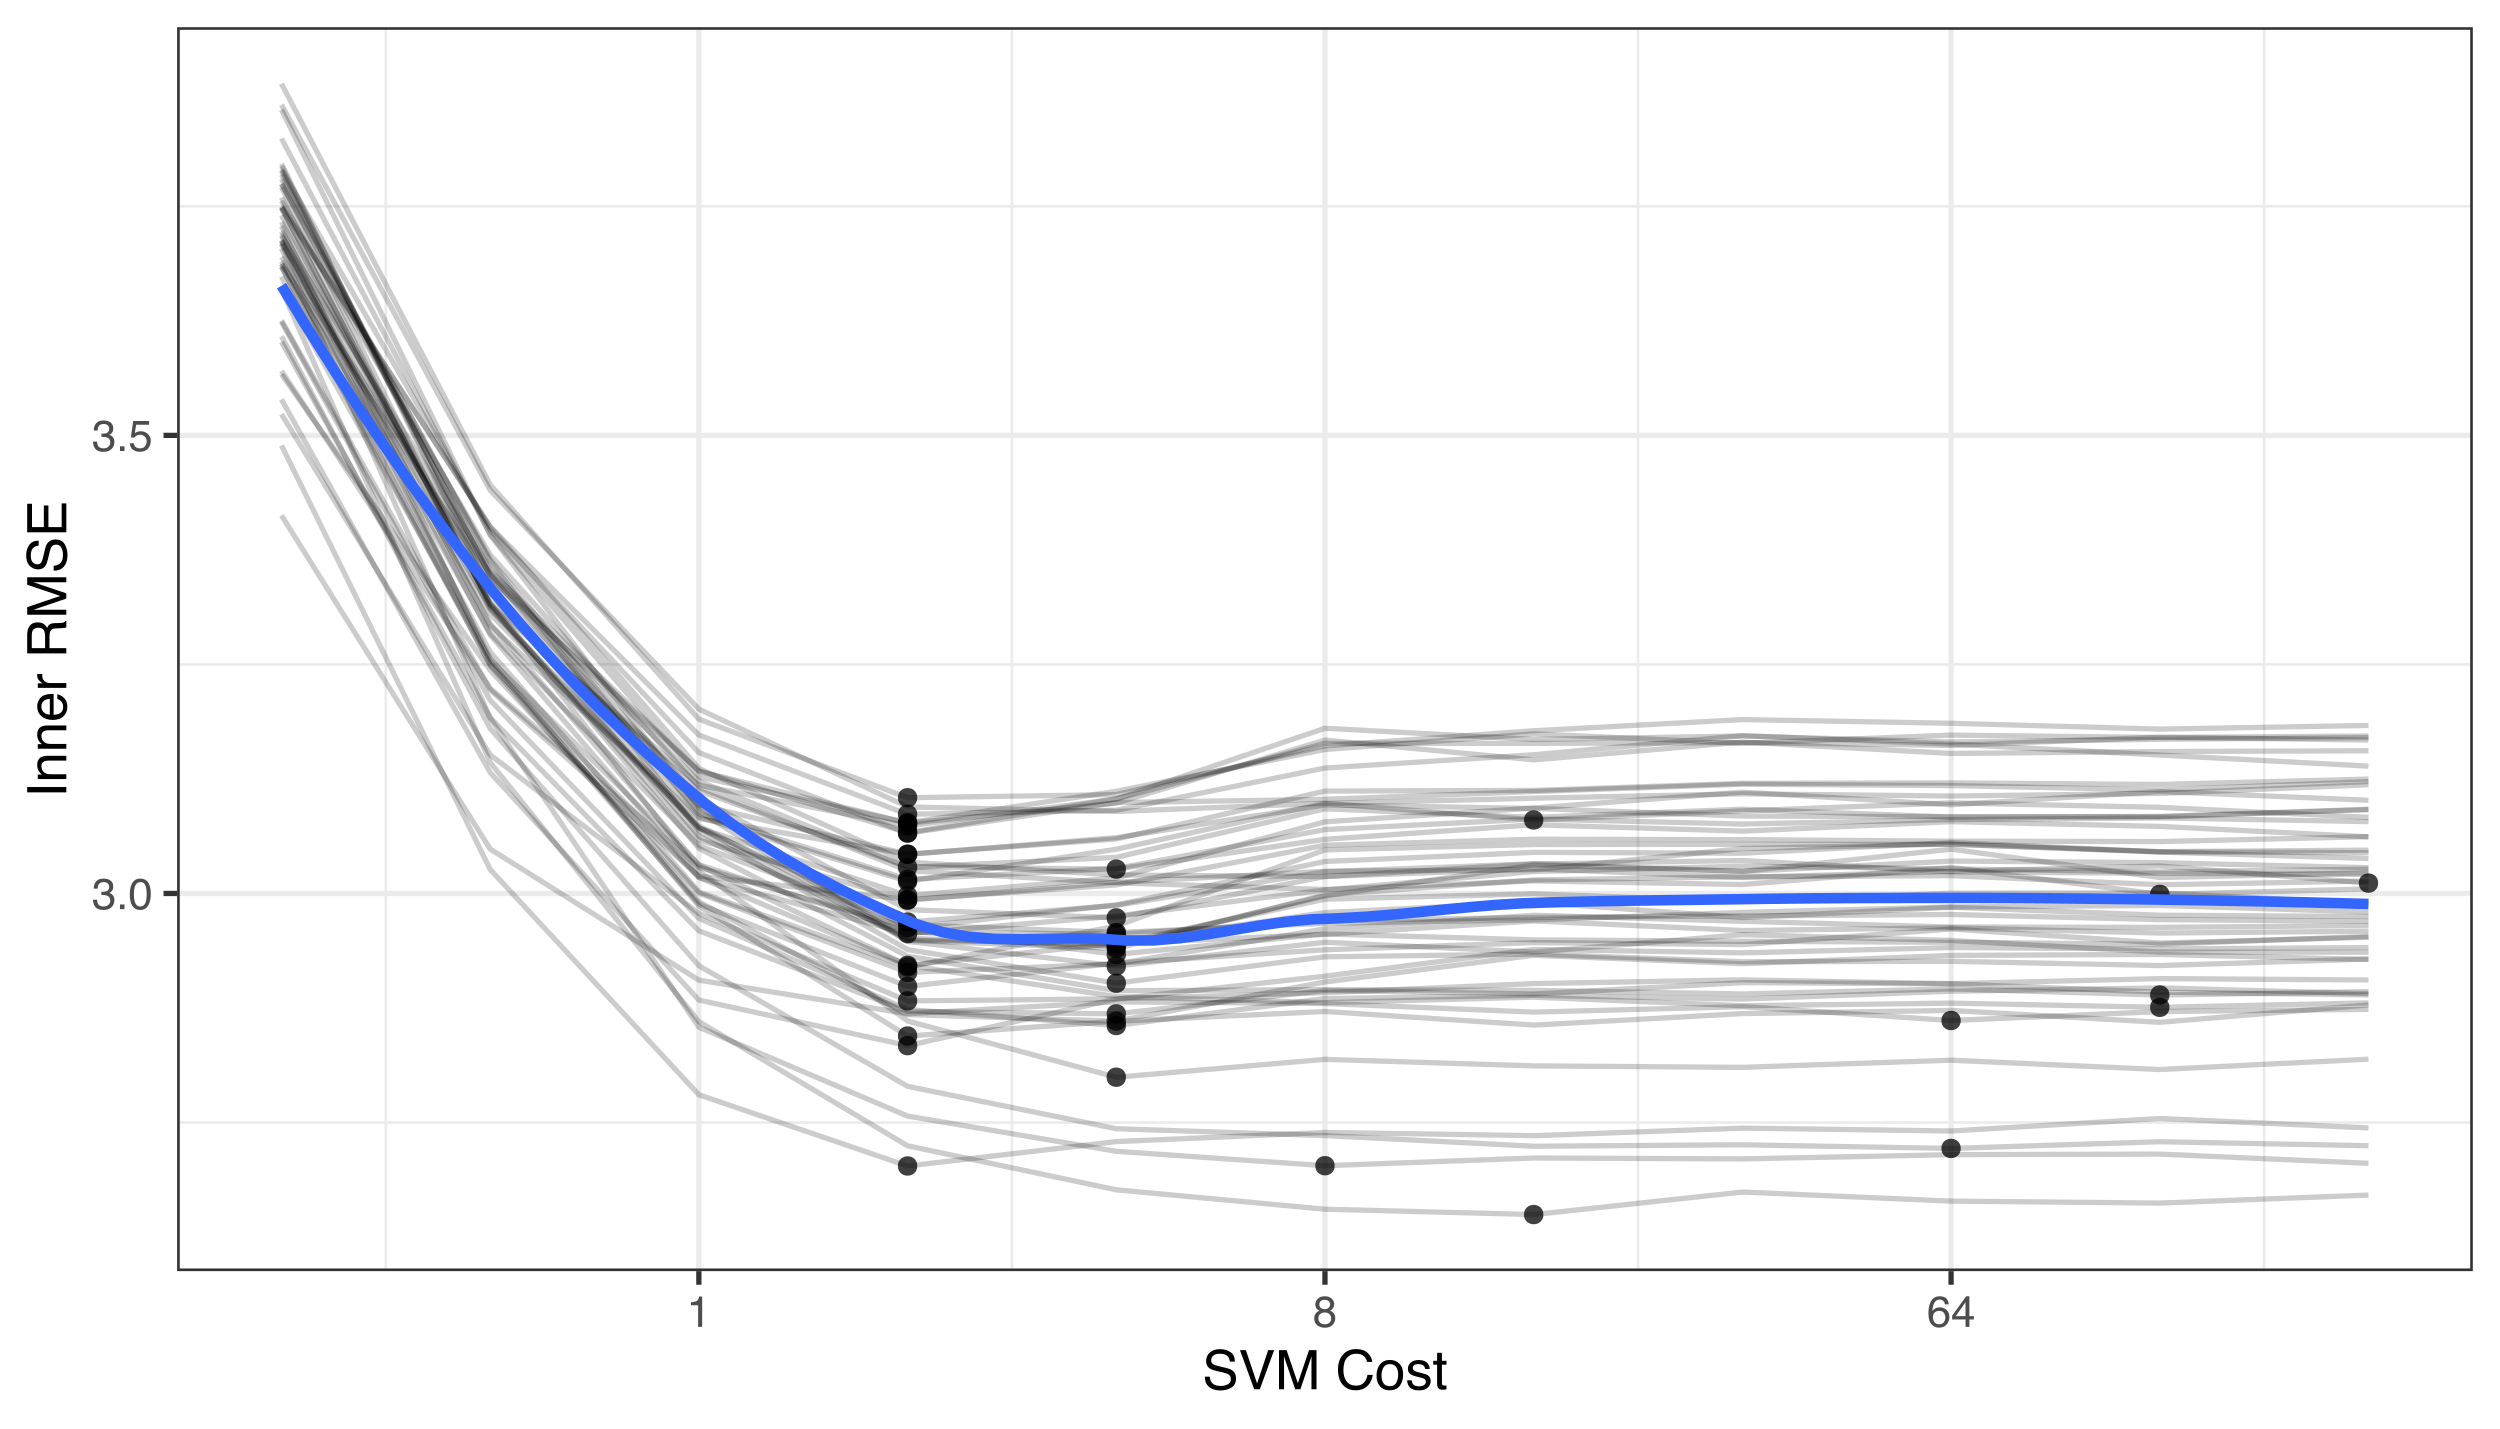 <?xml version="1.0" encoding="UTF-8"?>
<svg xmlns="http://www.w3.org/2000/svg" xmlns:xlink="http://www.w3.org/1999/xlink" width="504pt" height="288pt" viewBox="0 0 504 288" version="1.1">
<defs>
<g>
<symbol overflow="visible" id="glyph0-0">
<path style="stroke:none;" d="M 0.281 0 L 0.281 -6.312 L 5.297 -6.312 L 5.297 0 Z M 4.5 -0.797 L 4.5 -5.516 L 1.078 -5.516 L 1.078 -0.797 Z M 4.5 -0.797 "/>
</symbol>
<symbol overflow="visible" id="glyph0-1">
<path style="stroke:none;" d="M 2.281 0.172 C 1.551 0.172 1.02 -0.023 0.688 -0.422 C 0.363 -0.828 0.203 -1.316 0.203 -1.891 L 1.016 -1.891 C 1.047 -1.492 1.117 -1.203 1.234 -1.016 C 1.441 -0.691 1.805 -0.531 2.328 -0.531 C 2.734 -0.531 3.055 -0.641 3.297 -0.859 C 3.547 -1.078 3.672 -1.359 3.672 -1.703 C 3.672 -2.129 3.539 -2.426 3.281 -2.594 C 3.031 -2.758 2.672 -2.844 2.203 -2.844 C 2.148 -2.844 2.098 -2.844 2.047 -2.844 C 1.992 -2.844 1.941 -2.844 1.891 -2.844 L 1.891 -3.516 C 1.973 -3.516 2.039 -3.508 2.094 -3.5 C 2.145 -3.5 2.203 -3.5 2.266 -3.5 C 2.555 -3.5 2.797 -3.547 2.984 -3.641 C 3.305 -3.797 3.469 -4.082 3.469 -4.5 C 3.469 -4.801 3.359 -5.035 3.141 -5.203 C 2.922 -5.367 2.672 -5.453 2.391 -5.453 C 1.867 -5.453 1.508 -5.281 1.312 -4.938 C 1.207 -4.75 1.145 -4.477 1.125 -4.125 L 0.359 -4.125 C 0.359 -4.582 0.453 -4.973 0.641 -5.297 C 0.953 -5.867 1.504 -6.156 2.297 -6.156 C 2.93 -6.156 3.422 -6.016 3.766 -5.734 C 4.109 -5.461 4.281 -5.062 4.281 -4.531 C 4.281 -4.145 4.176 -3.836 3.969 -3.609 C 3.844 -3.461 3.68 -3.348 3.484 -3.266 C 3.805 -3.172 4.055 -3 4.234 -2.75 C 4.422 -2.5 4.516 -2.191 4.516 -1.828 C 4.516 -1.234 4.316 -0.75 3.922 -0.375 C 3.535 -0.008 2.988 0.172 2.281 0.172 Z M 2.281 0.172 "/>
</symbol>
<symbol overflow="visible" id="glyph0-2">
<path style="stroke:none;" d="M 0.75 -0.938 L 1.656 -0.938 L 1.656 0 L 0.75 0 Z M 0.75 -0.938 "/>
</symbol>
<symbol overflow="visible" id="glyph0-3">
<path style="stroke:none;" d="M 2.375 -6.156 C 3.176 -6.156 3.754 -5.828 4.109 -5.172 C 4.379 -4.66 4.516 -3.961 4.516 -3.078 C 4.516 -2.242 4.391 -1.555 4.141 -1.016 C 3.785 -0.223 3.195 0.172 2.375 0.172 C 1.633 0.172 1.082 -0.148 0.719 -0.797 C 0.426 -1.328 0.281 -2.047 0.281 -2.953 C 0.281 -3.648 0.367 -4.25 0.547 -4.75 C 0.879 -5.688 1.488 -6.156 2.375 -6.156 Z M 2.375 -0.531 C 2.77 -0.531 3.086 -0.707 3.328 -1.062 C 3.566 -1.426 3.688 -2.086 3.688 -3.047 C 3.688 -3.754 3.598 -4.332 3.422 -4.781 C 3.254 -5.227 2.922 -5.453 2.422 -5.453 C 1.973 -5.453 1.641 -5.238 1.422 -4.812 C 1.211 -4.383 1.109 -3.754 1.109 -2.922 C 1.109 -2.297 1.176 -1.789 1.312 -1.406 C 1.52 -0.82 1.875 -0.531 2.375 -0.531 Z M 2.375 -0.531 "/>
</symbol>
<symbol overflow="visible" id="glyph0-4">
<path style="stroke:none;" d="M 1.094 -1.562 C 1.133 -1.125 1.336 -0.82 1.703 -0.656 C 1.879 -0.57 2.094 -0.531 2.344 -0.531 C 2.801 -0.531 3.141 -0.676 3.359 -0.969 C 3.578 -1.258 3.688 -1.582 3.688 -1.938 C 3.688 -2.363 3.555 -2.691 3.297 -2.922 C 3.035 -3.16 2.719 -3.281 2.344 -3.281 C 2.082 -3.281 1.852 -3.227 1.656 -3.125 C 1.469 -3.02 1.305 -2.879 1.172 -2.703 L 0.5 -2.734 L 0.969 -6.047 L 4.172 -6.047 L 4.172 -5.297 L 1.562 -5.297 L 1.297 -3.594 C 1.43 -3.695 1.566 -3.773 1.703 -3.828 C 1.93 -3.93 2.195 -3.984 2.5 -3.984 C 3.062 -3.984 3.535 -3.801 3.922 -3.438 C 4.316 -3.07 4.516 -2.609 4.516 -2.047 C 4.516 -1.461 4.332 -0.945 3.969 -0.5 C 3.613 -0.062 3.047 0.156 2.266 0.156 C 1.754 0.156 1.305 0.016 0.922 -0.266 C 0.547 -0.547 0.332 -0.977 0.281 -1.562 Z M 1.094 -1.562 "/>
</symbol>
<symbol overflow="visible" id="glyph0-5">
<path style="stroke:none;" d="M 0.844 -4.359 L 0.844 -4.953 C 1.395 -5.004 1.781 -5.094 2 -5.219 C 2.227 -5.344 2.395 -5.645 2.5 -6.125 L 3.109 -6.125 L 3.109 0 L 2.297 0 L 2.297 -4.359 Z M 0.844 -4.359 "/>
</symbol>
<symbol overflow="visible" id="glyph0-6">
<path style="stroke:none;" d="M 2.391 -3.578 C 2.734 -3.578 3 -3.672 3.188 -3.859 C 3.383 -4.047 3.484 -4.273 3.484 -4.547 C 3.484 -4.773 3.391 -4.984 3.203 -5.172 C 3.016 -5.359 2.734 -5.453 2.359 -5.453 C 1.992 -5.453 1.727 -5.359 1.562 -5.172 C 1.395 -4.984 1.312 -4.758 1.312 -4.5 C 1.312 -4.207 1.414 -3.977 1.625 -3.812 C 1.844 -3.656 2.098 -3.578 2.391 -3.578 Z M 2.438 -0.531 C 2.801 -0.531 3.098 -0.625 3.328 -0.812 C 3.566 -1.008 3.688 -1.301 3.688 -1.688 C 3.688 -2.082 3.562 -2.383 3.312 -2.594 C 3.07 -2.801 2.766 -2.906 2.391 -2.906 C 2.016 -2.906 1.707 -2.797 1.469 -2.578 C 1.238 -2.367 1.125 -2.078 1.125 -1.703 C 1.125 -1.391 1.227 -1.113 1.438 -0.875 C 1.656 -0.645 1.988 -0.531 2.438 -0.531 Z M 1.344 -3.281 C 1.125 -3.375 0.957 -3.477 0.844 -3.594 C 0.613 -3.82 0.5 -4.125 0.5 -4.5 C 0.5 -4.957 0.664 -5.348 1 -5.672 C 1.332 -6.004 1.801 -6.172 2.406 -6.172 C 3 -6.172 3.461 -6.016 3.797 -5.703 C 4.129 -5.391 4.297 -5.023 4.297 -4.609 C 4.297 -4.223 4.195 -3.914 4 -3.688 C 3.895 -3.551 3.727 -3.414 3.5 -3.281 C 3.758 -3.164 3.961 -3.031 4.109 -2.875 C 4.379 -2.594 4.516 -2.223 4.516 -1.766 C 4.516 -1.223 4.332 -0.766 3.969 -0.391 C 3.602 -0.016 3.086 0.172 2.422 0.172 C 1.828 0.172 1.32 0.008 0.906 -0.312 C 0.488 -0.633 0.281 -1.109 0.281 -1.734 C 0.281 -2.086 0.367 -2.395 0.547 -2.656 C 0.723 -2.926 0.988 -3.133 1.344 -3.281 Z M 1.344 -3.281 "/>
</symbol>
<symbol overflow="visible" id="glyph0-7">
<path style="stroke:none;" d="M 2.578 -6.172 C 3.266 -6.172 3.742 -5.992 4.016 -5.641 C 4.285 -5.285 4.422 -4.922 4.422 -4.547 L 3.656 -4.547 C 3.602 -4.785 3.531 -4.973 3.438 -5.109 C 3.25 -5.367 2.961 -5.5 2.578 -5.5 C 2.148 -5.5 1.805 -5.297 1.547 -4.891 C 1.297 -4.492 1.156 -3.926 1.125 -3.188 C 1.301 -3.445 1.523 -3.641 1.797 -3.766 C 2.047 -3.879 2.32 -3.938 2.625 -3.938 C 3.133 -3.938 3.582 -3.77 3.969 -3.438 C 4.352 -3.113 4.547 -2.625 4.547 -1.969 C 4.547 -1.414 4.363 -0.922 4 -0.484 C 3.633 -0.055 3.117 0.156 2.453 0.156 C 1.867 0.156 1.367 -0.062 0.953 -0.5 C 0.535 -0.938 0.328 -1.672 0.328 -2.703 C 0.328 -3.461 0.422 -4.109 0.609 -4.641 C 0.961 -5.66 1.617 -6.172 2.578 -6.172 Z M 2.516 -0.531 C 2.922 -0.531 3.223 -0.664 3.422 -0.938 C 3.629 -1.207 3.734 -1.531 3.734 -1.906 C 3.734 -2.219 3.641 -2.516 3.453 -2.797 C 3.273 -3.086 2.953 -3.234 2.484 -3.234 C 2.148 -3.234 1.859 -3.125 1.609 -2.906 C 1.359 -2.688 1.234 -2.352 1.234 -1.906 C 1.234 -1.52 1.344 -1.191 1.562 -0.922 C 1.789 -0.66 2.109 -0.531 2.516 -0.531 Z M 2.516 -0.531 "/>
</symbol>
<symbol overflow="visible" id="glyph0-8">
<path style="stroke:none;" d="M 2.906 -2.172 L 2.906 -4.969 L 0.938 -2.172 Z M 2.922 0 L 2.922 -1.5 L 0.219 -1.5 L 0.219 -2.266 L 3.047 -6.172 L 3.688 -6.172 L 3.688 -2.172 L 4.594 -2.172 L 4.594 -1.5 L 3.688 -1.5 L 3.688 0 Z M 2.922 0 "/>
</symbol>
<symbol overflow="visible" id="glyph1-0">
<path style="stroke:none;" d="M 0.359 0 L 0.359 -7.891 L 6.625 -7.891 L 6.625 0 Z M 5.625 -0.984 L 5.625 -6.906 L 1.344 -6.906 L 1.344 -0.984 Z M 5.625 -0.984 "/>
</symbol>
<symbol overflow="visible" id="glyph1-1">
<path style="stroke:none;" d="M 1.531 -2.547 C 1.562 -2.098 1.672 -1.734 1.859 -1.453 C 2.211 -0.93 2.836 -0.672 3.734 -0.672 C 4.129 -0.672 4.492 -0.727 4.828 -0.844 C 5.461 -1.062 5.781 -1.457 5.781 -2.031 C 5.781 -2.469 5.645 -2.773 5.375 -2.953 C 5.102 -3.129 4.676 -3.285 4.094 -3.422 L 3.031 -3.656 C 2.332 -3.82 1.836 -4 1.547 -4.188 C 1.047 -4.508 0.797 -5 0.797 -5.656 C 0.797 -6.363 1.039 -6.945 1.531 -7.406 C 2.02 -7.863 2.711 -8.094 3.609 -8.094 C 4.441 -8.094 5.145 -7.891 5.719 -7.484 C 6.301 -7.086 6.594 -6.453 6.594 -5.578 L 5.594 -5.578 C 5.531 -5.992 5.414 -6.316 5.25 -6.547 C 4.914 -6.961 4.359 -7.172 3.578 -7.172 C 2.953 -7.172 2.5 -7.035 2.219 -6.766 C 1.945 -6.504 1.812 -6.195 1.812 -5.844 C 1.812 -5.457 1.973 -5.176 2.297 -5 C 2.504 -4.883 2.984 -4.738 3.734 -4.562 L 4.828 -4.312 C 5.367 -4.188 5.781 -4.02 6.062 -3.812 C 6.57 -3.445 6.828 -2.91 6.828 -2.203 C 6.828 -1.328 6.508 -0.703 5.875 -0.328 C 5.238 0.047 4.5 0.234 3.656 0.234 C 2.676 0.234 1.906 -0.016 1.344 -0.516 C 0.789 -1.016 0.52 -1.691 0.531 -2.547 Z M 3.703 -8.109 Z M 3.703 -8.109 "/>
</symbol>
<symbol overflow="visible" id="glyph1-2">
<path style="stroke:none;" d="M 1.469 -7.891 L 3.734 -1.172 L 5.969 -7.891 L 7.172 -7.891 L 4.281 0 L 3.156 0 L 0.281 -7.891 Z M 1.469 -7.891 "/>
</symbol>
<symbol overflow="visible" id="glyph1-3">
<path style="stroke:none;" d="M 0.812 -7.891 L 2.344 -7.891 L 4.609 -1.219 L 6.859 -7.891 L 8.375 -7.891 L 8.375 0 L 7.359 0 L 7.359 -4.656 C 7.359 -4.82 7.359 -5.086 7.359 -5.453 C 7.367 -5.828 7.375 -6.227 7.375 -6.656 L 5.125 0 L 4.078 0 L 1.812 -6.656 L 1.812 -6.406 C 1.812 -6.219 1.812 -5.926 1.812 -5.531 C 1.82 -5.133 1.828 -4.844 1.828 -4.656 L 1.828 0 L 0.812 0 Z M 0.812 -7.891 "/>
</symbol>
<symbol overflow="visible" id="glyph1-4">
<path style="stroke:none;" d=""/>
</symbol>
<symbol overflow="visible" id="glyph1-5">
<path style="stroke:none;" d="M 4.156 -8.109 C 5.156 -8.109 5.93 -7.844 6.484 -7.312 C 7.035 -6.789 7.344 -6.191 7.406 -5.516 L 6.359 -5.516 C 6.242 -6.023 6.008 -6.426 5.656 -6.719 C 5.301 -7.02 4.805 -7.172 4.172 -7.172 C 3.398 -7.172 2.773 -6.895 2.297 -6.344 C 1.816 -5.801 1.578 -4.969 1.578 -3.844 C 1.578 -2.914 1.789 -2.164 2.219 -1.594 C 2.656 -1.02 3.301 -0.734 4.156 -0.734 C 4.938 -0.734 5.535 -1.035 5.953 -1.641 C 6.172 -1.961 6.332 -2.383 6.438 -2.906 L 7.484 -2.906 C 7.391 -2.07 7.082 -1.375 6.562 -0.812 C 5.938 -0.133 5.086 0.203 4.016 0.203 C 3.098 0.203 2.332 -0.07 1.719 -0.625 C 0.895 -1.363 0.484 -2.5 0.484 -4.031 C 0.484 -5.195 0.789 -6.148 1.406 -6.891 C 2.07 -7.703 2.988 -8.109 4.156 -8.109 Z M 3.953 -8.109 Z M 3.953 -8.109 "/>
</symbol>
<symbol overflow="visible" id="glyph1-6">
<path style="stroke:none;" d="M 2.984 -0.625 C 3.629 -0.625 4.07 -0.863 4.312 -1.344 C 4.551 -1.832 4.672 -2.375 4.672 -2.969 C 4.672 -3.508 4.582 -3.945 4.406 -4.281 C 4.133 -4.812 3.664 -5.078 3 -5.078 C 2.406 -5.078 1.973 -4.848 1.703 -4.391 C 1.441 -3.941 1.312 -3.398 1.312 -2.766 C 1.312 -2.148 1.441 -1.641 1.703 -1.234 C 1.973 -0.828 2.398 -0.625 2.984 -0.625 Z M 3.031 -5.922 C 3.77 -5.922 4.395 -5.672 4.906 -5.172 C 5.414 -4.68 5.672 -3.957 5.672 -3 C 5.672 -2.07 5.445 -1.305 5 -0.703 C 4.551 -0.098 3.852 0.203 2.906 0.203 C 2.113 0.203 1.484 -0.062 1.016 -0.594 C 0.547 -1.125 0.312 -1.844 0.312 -2.75 C 0.312 -3.719 0.555 -4.488 1.047 -5.062 C 1.535 -5.633 2.195 -5.922 3.031 -5.922 Z M 3 -5.891 Z M 3 -5.891 "/>
</symbol>
<symbol overflow="visible" id="glyph1-7">
<path style="stroke:none;" d="M 1.281 -1.812 C 1.312 -1.488 1.395 -1.238 1.531 -1.062 C 1.77 -0.75 2.191 -0.594 2.797 -0.594 C 3.148 -0.594 3.461 -0.672 3.734 -0.828 C 4.004 -0.984 4.141 -1.223 4.141 -1.547 C 4.141 -1.797 4.031 -1.984 3.812 -2.109 C 3.676 -2.191 3.398 -2.285 2.984 -2.391 L 2.219 -2.578 C 1.727 -2.703 1.367 -2.836 1.141 -2.984 C 0.723 -3.254 0.516 -3.617 0.516 -4.078 C 0.516 -4.617 0.707 -5.055 1.094 -5.391 C 1.488 -5.734 2.02 -5.906 2.688 -5.906 C 3.551 -5.906 4.176 -5.648 4.562 -5.141 C 4.801 -4.816 4.914 -4.469 4.906 -4.094 L 4 -4.094 C 3.977 -4.312 3.898 -4.508 3.766 -4.688 C 3.547 -4.945 3.16 -5.078 2.609 -5.078 C 2.242 -5.078 1.969 -5.004 1.781 -4.859 C 1.594 -4.723 1.5 -4.539 1.5 -4.312 C 1.5 -4.062 1.625 -3.863 1.875 -3.719 C 2.008 -3.625 2.219 -3.539 2.5 -3.469 L 3.141 -3.312 C 3.836 -3.145 4.301 -2.984 4.531 -2.828 C 4.914 -2.578 5.109 -2.191 5.109 -1.672 C 5.109 -1.148 4.91 -0.703 4.516 -0.328 C 4.129 0.035 3.539 0.219 2.75 0.219 C 1.895 0.219 1.285 0.023 0.922 -0.359 C 0.566 -0.754 0.379 -1.238 0.359 -1.812 Z M 2.719 -5.891 Z M 2.719 -5.891 "/>
</symbol>
<symbol overflow="visible" id="glyph1-8">
<path style="stroke:none;" d="M 0.906 -7.359 L 1.875 -7.359 L 1.875 -5.75 L 2.797 -5.75 L 2.797 -4.969 L 1.875 -4.969 L 1.875 -1.203 C 1.875 -1.004 1.941 -0.875 2.078 -0.812 C 2.16 -0.77 2.285 -0.75 2.453 -0.75 C 2.504 -0.75 2.555 -0.75 2.609 -0.75 C 2.66 -0.75 2.723 -0.754 2.797 -0.766 L 2.797 0 C 2.68 0.031 2.562 0.051 2.438 0.062 C 2.32 0.082 2.195 0.094 2.062 0.094 C 1.613 0.094 1.305 -0.02 1.141 -0.25 C 0.984 -0.488 0.906 -0.789 0.906 -1.156 L 0.906 -4.969 L 0.125 -4.969 L 0.125 -5.75 L 0.906 -5.75 Z M 0.906 -7.359 "/>
</symbol>
<symbol overflow="visible" id="glyph2-0">
<path style="stroke:none;" d="M 0 -0.359 L -7.891 -0.359 L -7.891 -6.625 L 0 -6.625 Z M -0.984 -5.625 L -6.906 -5.625 L -6.906 -1.344 L -0.984 -1.344 Z M -0.984 -5.625 "/>
</symbol>
<symbol overflow="visible" id="glyph2-1">
<path style="stroke:none;" d="M -7.891 -1.078 L -7.891 -2.156 L 0 -2.156 L 0 -1.078 Z M -7.891 -1.078 "/>
</symbol>
<symbol overflow="visible" id="glyph2-2">
<path style="stroke:none;" d="M -5.75 -0.703 L -5.75 -1.625 L -4.938 -1.625 C -5.27 -1.895 -5.508 -2.18 -5.656 -2.484 C -5.801 -2.797 -5.875 -3.133 -5.875 -3.5 C -5.875 -4.32 -5.594 -4.875 -5.031 -5.156 C -4.719 -5.312 -4.27 -5.391 -3.688 -5.391 L 0 -5.391 L 0 -4.422 L -3.625 -4.422 C -3.977 -4.422 -4.258 -4.367 -4.469 -4.266 C -4.832 -4.086 -5.016 -3.773 -5.016 -3.328 C -5.016 -3.098 -4.988 -2.91 -4.938 -2.766 C -4.863 -2.492 -4.707 -2.258 -4.469 -2.062 C -4.281 -1.906 -4.082 -1.801 -3.875 -1.75 C -3.676 -1.695 -3.391 -1.672 -3.016 -1.672 L 0 -1.672 L 0 -0.703 Z M -5.891 -2.984 Z M -5.891 -2.984 "/>
</symbol>
<symbol overflow="visible" id="glyph2-3">
<path style="stroke:none;" d="M -5.875 -3.109 C -5.875 -3.516 -5.781 -3.906 -5.594 -4.281 C -5.406 -4.664 -5.156 -4.961 -4.844 -5.172 C -4.562 -5.359 -4.223 -5.484 -3.828 -5.547 C -3.566 -5.609 -3.145 -5.641 -2.562 -5.641 L -2.562 -1.422 C -1.977 -1.441 -1.508 -1.578 -1.156 -1.828 C -0.812 -2.086 -0.641 -2.488 -0.641 -3.031 C -0.641 -3.539 -0.805 -3.945 -1.141 -4.25 C -1.328 -4.414 -1.551 -4.535 -1.812 -4.609 L -1.812 -5.562 C -1.594 -5.531 -1.352 -5.441 -1.094 -5.297 C -0.832 -5.16 -0.625 -5.004 -0.469 -4.828 C -0.176 -4.535 0.02 -4.176 0.125 -3.75 C 0.176 -3.508 0.203 -3.242 0.203 -2.953 C 0.203 -2.234 -0.055 -1.625 -0.578 -1.125 C -1.098 -0.633 -1.828 -0.391 -2.766 -0.391 C -3.691 -0.391 -4.441 -0.641 -5.016 -1.141 C -5.586 -1.641 -5.875 -2.297 -5.875 -3.109 Z M -3.328 -4.641 C -3.754 -4.609 -4.094 -4.52 -4.344 -4.375 C -4.801 -4.102 -5.031 -3.66 -5.031 -3.047 C -5.031 -2.598 -4.867 -2.223 -4.547 -1.922 C -4.234 -1.629 -3.828 -1.473 -3.328 -1.453 Z M -5.891 -3.016 Z M -5.891 -3.016 "/>
</symbol>
<symbol overflow="visible" id="glyph2-4">
<path style="stroke:none;" d="M -5.75 -0.734 L -5.75 -1.656 L -4.766 -1.656 C -4.953 -1.727 -5.18 -1.91 -5.453 -2.203 C -5.734 -2.492 -5.875 -2.832 -5.875 -3.219 C -5.875 -3.238 -5.875 -3.27 -5.875 -3.312 C -5.875 -3.352 -5.867 -3.426 -5.859 -3.531 L -4.828 -3.531 C -4.836 -3.477 -4.844 -3.426 -4.844 -3.375 C -4.852 -3.32 -4.859 -3.27 -4.859 -3.219 C -4.859 -2.727 -4.703 -2.352 -4.391 -2.094 C -4.078 -1.832 -3.719 -1.703 -3.312 -1.703 L 0 -1.703 L 0 -0.734 Z M -5.75 -0.734 "/>
</symbol>
<symbol overflow="visible" id="glyph2-5">
<path style="stroke:none;" d=""/>
</symbol>
<symbol overflow="visible" id="glyph2-6">
<path style="stroke:none;" d="M -4.281 -4.5 C -4.281 -5.008 -4.379 -5.41 -4.578 -5.703 C -4.773 -5.992 -5.133 -6.141 -5.656 -6.141 C -6.219 -6.141 -6.602 -5.93 -6.812 -5.516 C -6.914 -5.297 -6.969 -5.004 -6.969 -4.641 L -6.969 -2.031 L -4.281 -2.031 Z M -7.891 -0.969 L -7.891 -4.625 C -7.891 -5.219 -7.801 -5.711 -7.625 -6.109 C -7.289 -6.848 -6.672 -7.219 -5.766 -7.219 C -5.285 -7.219 -4.895 -7.117 -4.594 -6.922 C -4.301 -6.734 -4.062 -6.461 -3.875 -6.109 C -3.75 -6.41 -3.582 -6.641 -3.375 -6.797 C -3.176 -6.953 -2.848 -7.039 -2.391 -7.062 L -1.328 -7.094 C -1.023 -7.102 -0.801 -7.129 -0.656 -7.172 C -0.406 -7.234 -0.242 -7.348 -0.172 -7.516 L 0 -7.516 L 0 -6.203 C -0.07 -6.172 -0.16 -6.145 -0.266 -6.125 C -0.367 -6.102 -0.578 -6.082 -0.891 -6.062 L -2.203 -6 C -2.711 -5.977 -3.055 -5.789 -3.234 -5.438 C -3.336 -5.227 -3.391 -4.906 -3.391 -4.469 L -3.391 -2.031 L 0 -2.031 L 0 -0.969 Z M -7.891 -0.969 "/>
</symbol>
<symbol overflow="visible" id="glyph2-7">
<path style="stroke:none;" d="M -7.891 -0.812 L -7.891 -2.344 L -1.219 -4.609 L -7.891 -6.859 L -7.891 -8.375 L 0 -8.375 L 0 -7.359 L -4.656 -7.359 C -4.82 -7.359 -5.086 -7.359 -5.453 -7.359 C -5.828 -7.367 -6.227 -7.375 -6.656 -7.375 L 0 -5.125 L 0 -4.078 L -6.656 -1.812 L -6.406 -1.812 C -6.219 -1.812 -5.926 -1.812 -5.531 -1.812 C -5.133 -1.82 -4.844 -1.828 -4.656 -1.828 L 0 -1.828 L 0 -0.812 Z M -7.891 -0.812 "/>
</symbol>
<symbol overflow="visible" id="glyph2-8">
<path style="stroke:none;" d="M -2.547 -1.531 C -2.098 -1.562 -1.734 -1.672 -1.453 -1.859 C -0.93 -2.211 -0.672 -2.836 -0.672 -3.734 C -0.672 -4.129 -0.727 -4.492 -0.844 -4.828 C -1.062 -5.461 -1.457 -5.781 -2.031 -5.781 C -2.469 -5.781 -2.773 -5.645 -2.953 -5.375 C -3.129 -5.102 -3.285 -4.676 -3.422 -4.094 L -3.656 -3.031 C -3.82 -2.332 -4 -1.836 -4.188 -1.547 C -4.508 -1.047 -5 -0.797 -5.656 -0.797 C -6.363 -0.797 -6.945 -1.039 -7.406 -1.531 C -7.863 -2.02 -8.094 -2.711 -8.094 -3.609 C -8.094 -4.441 -7.891 -5.145 -7.484 -5.719 C -7.086 -6.301 -6.453 -6.594 -5.578 -6.594 L -5.578 -5.594 C -5.992 -5.531 -6.316 -5.414 -6.547 -5.25 C -6.961 -4.914 -7.172 -4.359 -7.172 -3.578 C -7.172 -2.953 -7.035 -2.5 -6.766 -2.219 C -6.504 -1.945 -6.195 -1.812 -5.844 -1.812 C -5.457 -1.812 -5.176 -1.973 -5 -2.297 C -4.883 -2.504 -4.738 -2.984 -4.562 -3.734 L -4.312 -4.828 C -4.188 -5.367 -4.02 -5.781 -3.812 -6.062 C -3.445 -6.57 -2.91 -6.828 -2.203 -6.828 C -1.328 -6.828 -0.703 -6.508 -0.328 -5.875 C 0.047 -5.238 0.234 -4.5 0.234 -3.656 C 0.234 -2.676 -0.016 -1.906 -0.516 -1.344 C -1.016 -0.789 -1.691 -0.52 -2.547 -0.531 Z M -8.109 -3.703 Z M -8.109 -3.703 "/>
</symbol>
<symbol overflow="visible" id="glyph2-9">
<path style="stroke:none;" d="M -7.891 -0.938 L -7.891 -6.688 L -6.922 -6.688 L -6.922 -1.984 L -4.531 -1.984 L -4.531 -6.344 L -3.609 -6.344 L -3.609 -1.984 L -0.938 -1.984 L -0.938 -6.766 L 0 -6.766 L 0 -0.938 Z M -7.891 -3.859 Z M -7.891 -3.859 "/>
</symbol>
</g>
<clipPath id="clip1">
  <path d="M 35.707 5.48 L 498.52 5.48 L 498.52 256.258 L 35.707 256.258 Z M 35.707 5.48 "/>
</clipPath>
<clipPath id="clip2">
  <path d="M 35.707 226 L 498.52 226 L 498.52 227 L 35.707 227 Z M 35.707 226 "/>
</clipPath>
<clipPath id="clip3">
  <path d="M 35.707 133 L 498.52 133 L 498.52 135 L 35.707 135 Z M 35.707 133 "/>
</clipPath>
<clipPath id="clip4">
  <path d="M 35.707 41 L 498.52 41 L 498.52 42 L 35.707 42 Z M 35.707 41 "/>
</clipPath>
<clipPath id="clip5">
  <path d="M 77 5.48 L 79 5.48 L 79 256.258 L 77 256.258 Z M 77 5.48 "/>
</clipPath>
<clipPath id="clip6">
  <path d="M 203 5.48 L 205 5.48 L 205 256.258 L 203 256.258 Z M 203 5.48 "/>
</clipPath>
<clipPath id="clip7">
  <path d="M 329 5.48 L 331 5.48 L 331 256.258 L 329 256.258 Z M 329 5.48 "/>
</clipPath>
<clipPath id="clip8">
  <path d="M 456 5.48 L 457 5.48 L 457 256.258 L 456 256.258 Z M 456 5.48 "/>
</clipPath>
<clipPath id="clip9">
  <path d="M 35.707 179 L 498.52 179 L 498.52 181 L 35.707 181 Z M 35.707 179 "/>
</clipPath>
<clipPath id="clip10">
  <path d="M 35.707 87 L 498.52 87 L 498.52 89 L 35.707 89 Z M 35.707 87 "/>
</clipPath>
<clipPath id="clip11">
  <path d="M 140 5.48 L 142 5.48 L 142 256.258 L 140 256.258 Z M 140 5.48 "/>
</clipPath>
<clipPath id="clip12">
  <path d="M 266 5.48 L 268 5.48 L 268 256.258 L 266 256.258 Z M 266 5.48 "/>
</clipPath>
<clipPath id="clip13">
  <path d="M 392 5.48 L 394 5.48 L 394 256.258 L 392 256.258 Z M 392 5.48 "/>
</clipPath>
<clipPath id="clip14">
  <path d="M 35.707 5.48 L 498.52 5.48 L 498.52 256.258 L 35.707 256.258 Z M 35.707 5.48 "/>
</clipPath>
</defs>
<g id="surface64">
<rect x="0" y="0" width="504" height="288" style="fill:rgb(100%,100%,100%);fill-opacity:1;stroke:none;"/>
<path style="fill:none;stroke-width:1.067;stroke-linecap:round;stroke-linejoin:round;stroke:rgb(100%,100%,100%);stroke-opacity:1;stroke-miterlimit:10;" d="M 0 288 L 504 288 L 504 0 L 0 0 Z M 0 288 "/>
<g clip-path="url(#clip1)" clip-rule="nonzero">
<path style=" stroke:none;fill-rule:nonzero;fill:rgb(100%,100%,100%);fill-opacity:1;" d="M 35.707 256.254 L 498.52 256.254 L 498.52 5.477 L 35.707 5.477 Z M 35.707 256.254 "/>
</g>
<g clip-path="url(#clip2)" clip-rule="nonzero">
<path style="fill:none;stroke-width:0.533;stroke-linecap:butt;stroke-linejoin:round;stroke:rgb(92.157%,92.157%,92.157%);stroke-opacity:1;stroke-miterlimit:10;" d="M 35.707 226.305 L 498.52 226.305 "/>
</g>
<g clip-path="url(#clip3)" clip-rule="nonzero">
<path style="fill:none;stroke-width:0.533;stroke-linecap:butt;stroke-linejoin:round;stroke:rgb(92.157%,92.157%,92.157%);stroke-opacity:1;stroke-miterlimit:10;" d="M 35.707 133.945 L 498.52 133.945 "/>
</g>
<g clip-path="url(#clip4)" clip-rule="nonzero">
<path style="fill:none;stroke-width:0.533;stroke-linecap:butt;stroke-linejoin:round;stroke:rgb(92.157%,92.157%,92.157%);stroke-opacity:1;stroke-miterlimit:10;" d="M 35.707 41.586 L 498.52 41.586 "/>
</g>
<g clip-path="url(#clip5)" clip-rule="nonzero">
<path style="fill:none;stroke-width:0.533;stroke-linecap:butt;stroke-linejoin:round;stroke:rgb(92.157%,92.157%,92.157%);stroke-opacity:1;stroke-miterlimit:10;" d="M 77.781 256.254 L 77.781 5.48 "/>
</g>
<g clip-path="url(#clip6)" clip-rule="nonzero">
<path style="fill:none;stroke-width:0.533;stroke-linecap:butt;stroke-linejoin:round;stroke:rgb(92.157%,92.157%,92.157%);stroke-opacity:1;stroke-miterlimit:10;" d="M 204.004 256.254 L 204.004 5.48 "/>
</g>
<g clip-path="url(#clip7)" clip-rule="nonzero">
<path style="fill:none;stroke-width:0.533;stroke-linecap:butt;stroke-linejoin:round;stroke:rgb(92.157%,92.157%,92.157%);stroke-opacity:1;stroke-miterlimit:10;" d="M 330.227 256.254 L 330.227 5.48 "/>
</g>
<g clip-path="url(#clip8)" clip-rule="nonzero">
<path style="fill:none;stroke-width:0.533;stroke-linecap:butt;stroke-linejoin:round;stroke:rgb(92.157%,92.157%,92.157%);stroke-opacity:1;stroke-miterlimit:10;" d="M 456.445 256.254 L 456.445 5.48 "/>
</g>
<g clip-path="url(#clip9)" clip-rule="nonzero">
<path style="fill:none;stroke-width:1.067;stroke-linecap:butt;stroke-linejoin:round;stroke:rgb(92.157%,92.157%,92.157%);stroke-opacity:1;stroke-miterlimit:10;" d="M 35.707 180.125 L 498.52 180.125 "/>
</g>
<g clip-path="url(#clip10)" clip-rule="nonzero">
<path style="fill:none;stroke-width:1.067;stroke-linecap:butt;stroke-linejoin:round;stroke:rgb(92.157%,92.157%,92.157%);stroke-opacity:1;stroke-miterlimit:10;" d="M 35.707 87.766 L 498.52 87.766 "/>
</g>
<g clip-path="url(#clip11)" clip-rule="nonzero">
<path style="fill:none;stroke-width:1.067;stroke-linecap:butt;stroke-linejoin:round;stroke:rgb(92.157%,92.157%,92.157%);stroke-opacity:1;stroke-miterlimit:10;" d="M 140.891 256.254 L 140.891 5.48 "/>
</g>
<g clip-path="url(#clip12)" clip-rule="nonzero">
<path style="fill:none;stroke-width:1.067;stroke-linecap:butt;stroke-linejoin:round;stroke:rgb(92.157%,92.157%,92.157%);stroke-opacity:1;stroke-miterlimit:10;" d="M 267.113 256.254 L 267.113 5.48 "/>
</g>
<g clip-path="url(#clip13)" clip-rule="nonzero">
<path style="fill:none;stroke-width:1.067;stroke-linecap:butt;stroke-linejoin:round;stroke:rgb(92.157%,92.157%,92.157%);stroke-opacity:1;stroke-miterlimit:10;" d="M 393.336 256.254 L 393.336 5.48 "/>
</g>
<path style="fill:none;stroke-width:1.067;stroke-linecap:butt;stroke-linejoin:round;stroke:rgb(0%,0%,0%);stroke-opacity:0.2;stroke-miterlimit:10;" d="M 56.746 51.766 L 98.82 115.699 L 140.891 157.457 L 182.965 174.855 L 225.039 172.84 L 267.113 163.055 L 309.188 164.777 L 351.262 163.137 L 393.336 164.715 L 435.41 164.598 L 477.484 163.141 "/>
<path style=" stroke:none;fill-rule:nonzero;fill:rgb(0%,0%,0%);fill-opacity:0.749;" d="M 184.922 174.855 C 184.922 177.465 181.012 177.465 181.012 174.855 C 181.012 172.25 184.922 172.25 184.922 174.855 "/>
<path style="fill:none;stroke-width:1.067;stroke-linecap:butt;stroke-linejoin:round;stroke:rgb(0%,0%,0%);stroke-opacity:0.2;stroke-miterlimit:10;" d="M 56.746 46.59 L 98.82 119.57 L 140.891 166.934 L 182.965 185.879 L 225.039 182.52 L 267.113 175.73 L 309.188 174.133 L 351.262 175.691 L 393.336 173.594 L 435.41 173.918 L 477.484 174.93 "/>
<path style=" stroke:none;fill-rule:nonzero;fill:rgb(0%,0%,0%);fill-opacity:0.749;" d="M 184.922 185.879 C 184.922 188.484 181.012 188.484 181.012 185.879 C 181.012 183.273 184.922 183.273 184.922 185.879 "/>
<path style="fill:none;stroke-width:1.067;stroke-linecap:butt;stroke-linejoin:round;stroke:rgb(0%,0%,0%);stroke-opacity:0.2;stroke-miterlimit:10;" d="M 56.746 39.82 L 98.82 122.848 L 140.891 166.914 L 182.965 180.555 L 225.039 176.984 L 267.113 165.672 L 309.188 162.898 L 351.262 159.703 L 393.336 162.246 L 435.41 159.57 L 477.484 161.336 "/>
<path style=" stroke:none;fill-rule:nonzero;fill:rgb(0%,0%,0%);fill-opacity:0.749;" d="M 184.922 180.555 C 184.922 183.16 181.012 183.16 181.012 180.555 C 181.012 177.945 184.922 177.945 184.922 180.555 "/>
<path style="fill:none;stroke-width:1.067;stroke-linecap:butt;stroke-linejoin:round;stroke:rgb(0%,0%,0%);stroke-opacity:0.2;stroke-miterlimit:10;" d="M 56.746 64.598 L 98.82 139.082 L 140.891 176.629 L 182.965 181.359 L 225.039 178.395 L 267.113 170.395 L 309.188 169.188 L 351.262 169.273 L 393.336 169.582 L 435.41 169.664 L 477.484 168.664 "/>
<path style=" stroke:none;fill-rule:nonzero;fill:rgb(0%,0%,0%);fill-opacity:0.749;" d="M 184.922 181.359 C 184.922 183.969 181.012 183.969 181.012 181.359 C 181.012 178.754 184.922 178.754 184.922 181.359 "/>
<path style="fill:none;stroke-width:1.067;stroke-linecap:butt;stroke-linejoin:round;stroke:rgb(0%,0%,0%);stroke-opacity:0.2;stroke-miterlimit:10;" d="M 56.746 67.789 L 98.82 146.879 L 140.891 194.684 L 182.965 219.008 L 225.039 227.551 L 267.113 228.934 L 309.188 231.078 L 351.262 230.789 L 393.336 231.523 L 435.41 230.172 L 477.484 230.977 "/>
<path style=" stroke:none;fill-rule:nonzero;fill:rgb(0%,0%,0%);fill-opacity:0.749;" d="M 395.289 231.523 C 395.289 234.133 391.383 234.133 391.383 231.523 C 391.383 228.918 395.289 228.918 395.289 231.523 "/>
<path style="fill:none;stroke-width:1.067;stroke-linecap:butt;stroke-linejoin:round;stroke:rgb(0%,0%,0%);stroke-opacity:0.2;stroke-miterlimit:10;" d="M 56.746 35.199 L 98.82 115.98 L 140.891 162.352 L 182.965 189.516 L 225.039 190.258 L 267.113 181.277 L 309.188 180.191 L 351.262 181.719 L 393.336 180.062 L 435.41 180.047 L 477.484 182.109 "/>
<path style=" stroke:none;fill-rule:nonzero;fill:rgb(0%,0%,0%);fill-opacity:0.749;" d="M 226.996 190.258 C 226.996 192.863 223.086 192.863 223.086 190.258 C 223.086 187.652 226.996 187.652 226.996 190.258 "/>
<path style="fill:none;stroke-width:1.067;stroke-linecap:butt;stroke-linejoin:round;stroke:rgb(0%,0%,0%);stroke-opacity:0.2;stroke-miterlimit:10;" d="M 56.746 37.727 L 98.82 122.188 L 140.891 169.352 L 182.965 181.5 L 225.039 177.871 L 267.113 175.652 L 309.188 175.355 L 351.262 171.066 L 393.336 170.164 L 435.41 171.773 L 477.484 173.078 "/>
<path style=" stroke:none;fill-rule:nonzero;fill:rgb(0%,0%,0%);fill-opacity:0.749;" d="M 184.922 181.5 C 184.922 184.105 181.012 184.105 181.012 181.5 C 181.012 178.891 184.922 178.891 184.922 181.5 "/>
<path style="fill:none;stroke-width:1.067;stroke-linecap:butt;stroke-linejoin:round;stroke:rgb(0%,0%,0%);stroke-opacity:0.2;stroke-miterlimit:10;" d="M 56.746 103.906 L 98.82 171.164 L 140.891 197.609 L 182.965 204.367 L 225.039 201.977 L 267.113 202.312 L 309.188 204.039 L 351.262 202.941 L 393.336 205.734 L 435.41 203.926 L 477.484 203.488 "/>
<path style=" stroke:none;fill-rule:nonzero;fill:rgb(0%,0%,0%);fill-opacity:0.749;" d="M 395.289 205.734 C 395.289 208.344 391.383 208.344 391.383 205.734 C 391.383 203.129 395.289 203.129 395.289 205.734 "/>
<path style="fill:none;stroke-width:1.067;stroke-linecap:butt;stroke-linejoin:round;stroke:rgb(0%,0%,0%);stroke-opacity:0.2;stroke-miterlimit:10;" d="M 56.746 41.926 L 98.82 121.777 L 140.891 175.609 L 182.965 205.828 L 225.039 217.168 L 267.113 213.566 L 309.188 214.879 L 351.262 215.18 L 393.336 213.738 L 435.41 215.617 L 477.484 213.531 "/>
<path style=" stroke:none;fill-rule:nonzero;fill:rgb(0%,0%,0%);fill-opacity:0.749;" d="M 226.996 217.168 C 226.996 219.773 223.086 219.773 223.086 217.168 C 223.086 214.562 226.996 214.562 226.996 217.168 "/>
<path style="fill:none;stroke-width:1.067;stroke-linecap:butt;stroke-linejoin:round;stroke:rgb(0%,0%,0%);stroke-opacity:0.2;stroke-miterlimit:10;" d="M 56.746 58.094 L 98.82 133.043 L 140.891 174.32 L 182.965 187.812 L 225.039 190.223 L 267.113 188.34 L 309.188 185.652 L 351.262 187.59 L 393.336 187.051 L 435.41 188.102 L 477.484 187.738 "/>
<path style=" stroke:none;fill-rule:nonzero;fill:rgb(0%,0%,0%);fill-opacity:0.749;" d="M 226.996 190.223 C 226.996 192.832 223.086 192.832 223.086 190.223 C 223.086 187.617 226.996 187.617 226.996 190.223 "/>
<path style="fill:none;stroke-width:1.067;stroke-linecap:butt;stroke-linejoin:round;stroke:rgb(0%,0%,0%);stroke-opacity:0.2;stroke-miterlimit:10;" d="M 56.746 40.492 L 98.82 111.848 L 140.891 158.695 L 182.965 175.535 L 225.039 177.969 L 267.113 179.332 L 309.188 177.586 L 351.262 178.324 L 393.336 174.875 L 435.41 180.301 L 477.484 179.219 "/>
<path style=" stroke:none;fill-rule:nonzero;fill:rgb(0%,0%,0%);fill-opacity:0.749;" d="M 437.363 180.301 C 437.363 182.906 433.453 182.906 433.453 180.301 C 433.453 177.691 437.363 177.691 437.363 180.301 "/>
<path style="fill:none;stroke-width:1.067;stroke-linecap:butt;stroke-linejoin:round;stroke:rgb(0%,0%,0%);stroke-opacity:0.2;stroke-miterlimit:10;" d="M 56.746 27.926 L 98.82 107.75 L 140.891 156.582 L 182.965 165.871 L 225.039 159.52 L 267.113 151.094 L 309.188 147.945 L 351.262 149.84 L 393.336 148.199 L 435.41 148.672 L 477.484 148.379 "/>
<path style=" stroke:none;fill-rule:nonzero;fill:rgb(0%,0%,0%);fill-opacity:0.749;" d="M 184.922 165.871 C 184.922 168.477 181.012 168.477 181.012 165.871 C 181.012 163.262 184.922 163.262 184.922 165.871 "/>
<path style="fill:none;stroke-width:1.067;stroke-linecap:butt;stroke-linejoin:round;stroke:rgb(0%,0%,0%);stroke-opacity:0.2;stroke-miterlimit:10;" d="M 56.746 58.277 L 98.82 153.707 L 140.891 205.957 L 182.965 230.996 L 225.039 239.871 L 267.113 243.781 L 309.188 244.855 L 351.262 240.316 L 393.336 242.148 L 435.41 242.543 L 477.484 240.922 "/>
<path style=" stroke:none;fill-rule:nonzero;fill:rgb(0%,0%,0%);fill-opacity:0.749;" d="M 311.145 244.855 C 311.145 247.465 307.234 247.465 307.234 244.855 C 307.234 242.25 311.145 242.25 311.145 244.855 "/>
<path style="fill:none;stroke-width:1.067;stroke-linecap:butt;stroke-linejoin:round;stroke:rgb(0%,0%,0%);stroke-opacity:0.2;stroke-miterlimit:10;" d="M 56.746 41.527 L 98.82 106.215 L 140.891 148.176 L 182.965 164.164 L 225.039 163.336 L 267.113 154.828 L 309.188 152.152 L 351.262 148.309 L 393.336 150.004 L 435.41 152.215 L 477.484 154.453 "/>
<path style=" stroke:none;fill-rule:nonzero;fill:rgb(0%,0%,0%);fill-opacity:0.749;" d="M 184.922 164.164 C 184.922 166.77 181.012 166.77 181.012 164.164 C 181.012 161.555 184.922 161.555 184.922 164.164 "/>
<path style="fill:none;stroke-width:1.067;stroke-linecap:butt;stroke-linejoin:round;stroke:rgb(0%,0%,0%);stroke-opacity:0.2;stroke-miterlimit:10;" d="M 56.746 45.551 L 98.82 133.43 L 140.891 181.812 L 182.965 204.539 L 225.039 205.863 L 267.113 197.957 L 309.188 192.578 L 351.262 194.277 L 393.336 192.613 L 435.41 192.41 L 477.484 193.43 "/>
<path style=" stroke:none;fill-rule:nonzero;fill:rgb(0%,0%,0%);fill-opacity:0.749;" d="M 226.996 205.863 C 226.996 208.469 223.086 208.469 223.086 205.863 C 223.086 203.258 226.996 203.258 226.996 205.863 "/>
<path style="fill:none;stroke-width:1.067;stroke-linecap:butt;stroke-linejoin:round;stroke:rgb(0%,0%,0%);stroke-opacity:0.2;stroke-miterlimit:10;" d="M 56.746 47.172 L 98.82 126.129 L 140.891 165 L 182.965 172.234 L 225.039 168.863 L 267.113 162.27 L 309.188 162.984 L 351.262 164.512 L 393.336 164.652 L 435.41 164.656 L 477.484 163.23 "/>
<path style=" stroke:none;fill-rule:nonzero;fill:rgb(0%,0%,0%);fill-opacity:0.749;" d="M 184.922 172.234 C 184.922 174.84 181.012 174.84 181.012 172.234 C 181.012 169.625 184.922 169.625 184.922 172.234 "/>
<path style="fill:none;stroke-width:1.067;stroke-linecap:butt;stroke-linejoin:round;stroke:rgb(0%,0%,0%);stroke-opacity:0.2;stroke-miterlimit:10;" d="M 56.746 53.18 L 98.82 116.641 L 140.891 155.449 L 182.965 165.953 L 225.039 161.895 L 267.113 149.203 L 309.188 153.191 L 351.262 149.598 L 393.336 151.895 L 435.41 151.504 L 477.484 151.355 "/>
<path style=" stroke:none;fill-rule:nonzero;fill:rgb(0%,0%,0%);fill-opacity:0.749;" d="M 184.922 165.953 C 184.922 168.559 181.012 168.559 181.012 165.953 C 181.012 163.348 184.922 163.348 184.922 165.953 "/>
<path style="fill:none;stroke-width:1.067;stroke-linecap:butt;stroke-linejoin:round;stroke:rgb(0%,0%,0%);stroke-opacity:0.2;stroke-miterlimit:10;" d="M 56.746 75.457 L 98.82 135.137 L 140.891 180.059 L 182.965 196.043 L 225.039 194.305 L 267.113 187.258 L 309.188 184.523 L 351.262 185.73 L 393.336 186.887 L 435.41 186.961 L 477.484 186.582 "/>
<path style=" stroke:none;fill-rule:nonzero;fill:rgb(0%,0%,0%);fill-opacity:0.749;" d="M 184.922 196.043 C 184.922 198.648 181.012 198.648 181.012 196.043 C 181.012 193.438 184.922 193.438 184.922 196.043 "/>
<path style="fill:none;stroke-width:1.067;stroke-linecap:butt;stroke-linejoin:round;stroke:rgb(0%,0%,0%);stroke-opacity:0.2;stroke-miterlimit:10;" d="M 56.746 49.02 L 98.82 122.551 L 140.891 166.5 L 182.965 187.906 L 225.039 188.336 L 267.113 185.602 L 309.188 184.965 L 351.262 184.648 L 393.336 184.363 L 435.41 185.398 L 477.484 185.703 "/>
<path style=" stroke:none;fill-rule:nonzero;fill:rgb(0%,0%,0%);fill-opacity:0.749;" d="M 226.996 188.336 C 226.996 190.941 223.086 190.941 223.086 188.336 C 223.086 185.73 226.996 185.73 226.996 188.336 "/>
<path style="fill:none;stroke-width:1.067;stroke-linecap:butt;stroke-linejoin:round;stroke:rgb(0%,0%,0%);stroke-opacity:0.2;stroke-miterlimit:10;" d="M 56.746 37.051 L 98.82 112.797 L 140.891 164.078 L 182.965 177.277 L 225.039 175.082 L 267.113 167.25 L 309.188 165.117 L 351.262 166.129 L 393.336 165.234 L 435.41 164.895 L 477.484 165.641 "/>
<path style=" stroke:none;fill-rule:nonzero;fill:rgb(0%,0%,0%);fill-opacity:0.749;" d="M 184.922 177.277 C 184.922 179.887 181.012 179.887 181.012 177.277 C 181.012 174.672 184.922 174.672 184.922 177.277 "/>
<path style="fill:none;stroke-width:1.067;stroke-linecap:butt;stroke-linejoin:round;stroke:rgb(0%,0%,0%);stroke-opacity:0.2;stroke-miterlimit:10;" d="M 56.746 37.102 L 98.82 115.145 L 140.891 155.414 L 182.965 167.855 L 225.039 161.051 L 267.113 146.816 L 309.188 149.078 L 351.262 148.371 L 393.336 149.582 L 435.41 149.047 L 477.484 148.695 "/>
<path style=" stroke:none;fill-rule:nonzero;fill:rgb(0%,0%,0%);fill-opacity:0.749;" d="M 184.922 167.855 C 184.922 170.461 181.012 170.461 181.012 167.855 C 181.012 165.246 184.922 165.246 184.922 167.855 "/>
<path style="fill:none;stroke-width:1.067;stroke-linecap:butt;stroke-linejoin:round;stroke:rgb(0%,0%,0%);stroke-opacity:0.2;stroke-miterlimit:10;" d="M 56.746 34.453 L 98.82 116.137 L 140.891 163.555 L 182.965 189.781 L 225.039 194.75 L 267.113 189.961 L 309.188 191.938 L 351.262 188.422 L 393.336 189.598 L 435.41 191.938 L 477.484 191.965 "/>
<path style=" stroke:none;fill-rule:nonzero;fill:rgb(0%,0%,0%);fill-opacity:0.749;" d="M 226.996 194.75 C 226.996 197.355 223.086 197.355 223.086 194.75 C 223.086 192.145 226.996 192.145 226.996 194.75 "/>
<path style="fill:none;stroke-width:1.067;stroke-linecap:butt;stroke-linejoin:round;stroke:rgb(0%,0%,0%);stroke-opacity:0.2;stroke-miterlimit:10;" d="M 56.746 47.582 L 98.82 114.648 L 140.891 160.984 L 182.965 183.387 L 225.039 185.043 L 267.113 176.688 L 309.188 174.188 L 351.262 173.48 L 393.336 175.77 L 435.41 176.055 L 477.484 176.289 "/>
<path style=" stroke:none;fill-rule:nonzero;fill:rgb(0%,0%,0%);fill-opacity:0.749;" d="M 226.996 185.043 C 226.996 187.652 223.086 187.652 223.086 185.043 C 223.086 182.438 226.996 182.438 226.996 185.043 "/>
<path style="fill:none;stroke-width:1.067;stroke-linecap:butt;stroke-linejoin:round;stroke:rgb(0%,0%,0%);stroke-opacity:0.2;stroke-miterlimit:10;" d="M 56.746 21.109 L 98.82 98.844 L 140.891 142.953 L 182.965 162.676 L 225.039 163.582 L 267.113 161.949 L 309.188 165.312 L 351.262 163.473 L 393.336 161.863 L 435.41 162.762 L 477.484 164.781 "/>
<path style=" stroke:none;fill-rule:nonzero;fill:rgb(0%,0%,0%);fill-opacity:0.749;" d="M 311.145 165.312 C 311.145 167.918 307.234 167.918 307.234 165.312 C 307.234 162.707 311.145 162.707 311.145 165.312 "/>
<path style="fill:none;stroke-width:1.067;stroke-linecap:butt;stroke-linejoin:round;stroke:rgb(0%,0%,0%);stroke-opacity:0.2;stroke-miterlimit:10;" d="M 56.746 64.863 L 98.82 141.168 L 140.891 185.133 L 182.965 203.52 L 225.039 206.746 L 267.113 201.309 L 309.188 200.664 L 351.262 201.41 L 393.336 199.828 L 435.41 199.16 L 477.484 200.324 "/>
<path style=" stroke:none;fill-rule:nonzero;fill:rgb(0%,0%,0%);fill-opacity:0.749;" d="M 226.996 206.746 C 226.996 209.352 223.086 209.352 223.086 206.746 C 223.086 204.137 226.996 204.137 226.996 206.746 "/>
<path style="fill:none;stroke-width:1.067;stroke-linecap:butt;stroke-linejoin:round;stroke:rgb(0%,0%,0%);stroke-opacity:0.2;stroke-miterlimit:10;" d="M 56.746 43.418 L 98.82 121.715 L 140.891 171.016 L 182.965 192.77 L 225.039 199.727 L 267.113 199.508 L 309.188 199.656 L 351.262 200.379 L 393.336 199.367 L 435.41 200.602 L 477.484 199.914 "/>
<path style=" stroke:none;fill-rule:nonzero;fill:rgb(0%,0%,0%);fill-opacity:0.749;" d="M 437.363 200.602 C 437.363 203.207 433.453 203.207 433.453 200.602 C 433.453 197.992 437.363 197.992 437.363 200.602 "/>
<path style="fill:none;stroke-width:1.067;stroke-linecap:butt;stroke-linejoin:round;stroke:rgb(0%,0%,0%);stroke-opacity:0.2;stroke-miterlimit:10;" d="M 56.746 74.762 L 98.82 138.762 L 140.891 174.867 L 182.965 187.031 L 225.039 182.418 L 267.113 173.672 L 309.188 171.836 L 351.262 172.012 L 393.336 169.855 L 435.41 171.746 L 477.484 171.906 "/>
<path style=" stroke:none;fill-rule:nonzero;fill:rgb(0%,0%,0%);fill-opacity:0.749;" d="M 184.922 187.031 C 184.922 189.637 181.012 189.637 181.012 187.031 C 181.012 184.426 184.922 184.426 184.922 187.031 "/>
<path style="fill:none;stroke-width:1.067;stroke-linecap:butt;stroke-linejoin:round;stroke:rgb(0%,0%,0%);stroke-opacity:0.2;stroke-miterlimit:10;" d="M 56.746 80.535 L 98.82 155.758 L 140.891 201.613 L 182.965 210.801 L 225.039 201.391 L 267.113 196.797 L 309.188 191.402 L 351.262 192.094 L 393.336 191.035 L 435.41 191.301 L 477.484 191.023 "/>
<path style=" stroke:none;fill-rule:nonzero;fill:rgb(0%,0%,0%);fill-opacity:0.749;" d="M 184.922 210.801 C 184.922 213.406 181.012 213.406 181.012 210.801 C 181.012 208.195 184.922 208.195 184.922 210.801 "/>
<path style="fill:none;stroke-width:1.067;stroke-linecap:butt;stroke-linejoin:round;stroke:rgb(0%,0%,0%);stroke-opacity:0.2;stroke-miterlimit:10;" d="M 56.746 68.934 L 98.82 144.707 L 140.891 187.652 L 182.965 203.898 L 225.039 204.395 L 267.113 199.684 L 309.188 200.383 L 351.262 198.105 L 393.336 198.34 L 435.41 200.02 L 477.484 200.562 "/>
<path style=" stroke:none;fill-rule:nonzero;fill:rgb(0%,0%,0%);fill-opacity:0.749;" d="M 226.996 204.395 C 226.996 207 223.086 207 223.086 204.395 C 223.086 201.785 226.996 201.785 226.996 204.395 "/>
<path style="fill:none;stroke-width:1.067;stroke-linecap:butt;stroke-linejoin:round;stroke:rgb(0%,0%,0%);stroke-opacity:0.2;stroke-miterlimit:10;" d="M 56.746 36.078 L 98.82 113.191 L 140.891 167.531 L 182.965 191.441 L 225.039 198.207 L 267.113 192.891 L 309.188 192.34 L 351.262 193.879 L 393.336 193.801 L 435.41 194.656 L 477.484 193.336 "/>
<path style=" stroke:none;fill-rule:nonzero;fill:rgb(0%,0%,0%);fill-opacity:0.749;" d="M 226.996 198.207 C 226.996 200.816 223.086 200.816 223.086 198.207 C 223.086 195.602 226.996 195.602 226.996 198.207 "/>
<path style="fill:none;stroke-width:1.067;stroke-linecap:butt;stroke-linejoin:round;stroke:rgb(0%,0%,0%);stroke-opacity:0.2;stroke-miterlimit:10;" d="M 56.746 48.617 L 98.82 121.301 L 140.891 159.402 L 182.965 174.77 L 225.039 175.215 L 267.113 169.211 L 309.188 166.27 L 351.262 167.559 L 393.336 165.648 L 435.41 166.602 L 477.484 168.699 "/>
<path style=" stroke:none;fill-rule:nonzero;fill:rgb(0%,0%,0%);fill-opacity:0.749;" d="M 226.996 175.215 C 226.996 177.824 223.086 177.824 223.086 175.215 C 223.086 172.609 226.996 172.609 226.996 175.215 "/>
<path style="fill:none;stroke-width:1.067;stroke-linecap:butt;stroke-linejoin:round;stroke:rgb(0%,0%,0%);stroke-opacity:0.2;stroke-miterlimit:10;" d="M 56.746 49.223 L 98.82 132.723 L 140.891 182.641 L 182.965 208.863 L 225.039 205.887 L 267.113 203.914 L 309.188 206.66 L 351.262 204.34 L 393.336 203.707 L 435.41 206.098 L 477.484 202.59 "/>
<path style=" stroke:none;fill-rule:nonzero;fill:rgb(0%,0%,0%);fill-opacity:0.749;" d="M 184.922 208.863 C 184.922 211.469 181.012 211.469 181.012 208.863 C 181.012 206.258 184.922 206.258 184.922 208.863 "/>
<path style="fill:none;stroke-width:1.067;stroke-linecap:butt;stroke-linejoin:round;stroke:rgb(0%,0%,0%);stroke-opacity:0.2;stroke-miterlimit:10;" d="M 56.746 52.637 L 98.82 127.652 L 140.891 170.469 L 182.965 186.426 L 225.039 187.996 L 267.113 186.145 L 309.188 185.449 L 351.262 183.938 L 393.336 182.844 L 435.41 182.535 L 477.484 183.855 "/>
<path style=" stroke:none;fill-rule:nonzero;fill:rgb(0%,0%,0%);fill-opacity:0.749;" d="M 226.996 187.996 C 226.996 190.602 223.086 190.602 223.086 187.996 C 223.086 185.387 226.996 185.387 226.996 187.996 "/>
<path style="fill:none;stroke-width:1.067;stroke-linecap:butt;stroke-linejoin:round;stroke:rgb(0%,0%,0%);stroke-opacity:0.2;stroke-miterlimit:10;" d="M 56.746 53.766 L 98.82 134.148 L 140.891 182.258 L 182.965 198.871 L 225.039 194.145 L 267.113 191.473 L 309.188 190.039 L 351.262 190.422 L 393.336 187.281 L 435.41 190.109 L 477.484 188.965 "/>
<path style=" stroke:none;fill-rule:nonzero;fill:rgb(0%,0%,0%);fill-opacity:0.749;" d="M 184.922 198.871 C 184.922 201.48 181.012 201.48 181.012 198.871 C 181.012 196.266 184.922 196.266 184.922 198.871 "/>
<path style="fill:none;stroke-width:1.067;stroke-linecap:butt;stroke-linejoin:round;stroke:rgb(0%,0%,0%);stroke-opacity:0.2;stroke-miterlimit:10;" d="M 56.746 41.801 L 98.82 106.172 L 140.891 154.91 L 182.965 173.809 L 225.039 176.406 L 267.113 176.715 L 309.188 175.141 L 351.262 176.891 L 393.336 175.68 L 435.41 174.57 L 477.484 178.035 "/>
<path style=" stroke:none;fill-rule:nonzero;fill:rgb(0%,0%,0%);fill-opacity:0.749;" d="M 479.438 178.035 C 479.438 180.641 475.527 180.641 475.527 178.035 C 475.527 175.426 479.438 175.426 479.438 178.035 "/>
<path style="fill:none;stroke-width:1.067;stroke-linecap:butt;stroke-linejoin:round;stroke:rgb(0%,0%,0%);stroke-opacity:0.2;stroke-miterlimit:10;" d="M 56.746 44.75 L 98.82 119.105 L 140.891 168.594 L 182.965 189.152 L 225.039 190.727 L 267.113 180.613 L 309.188 174.375 L 351.262 175.676 L 393.336 171.191 L 435.41 176.91 L 477.484 175.949 "/>
<path style=" stroke:none;fill-rule:nonzero;fill:rgb(0%,0%,0%);fill-opacity:0.749;" d="M 226.996 190.727 C 226.996 193.332 223.086 193.332 223.086 190.727 C 223.086 188.121 226.996 188.121 226.996 190.727 "/>
<path style="fill:none;stroke-width:1.067;stroke-linecap:butt;stroke-linejoin:round;stroke:rgb(0%,0%,0%);stroke-opacity:0.2;stroke-miterlimit:10;" d="M 56.746 53.773 L 98.82 131.414 L 140.891 179.809 L 182.965 194.949 L 225.039 186.691 L 267.113 171.336 L 309.188 170.254 L 351.262 170.211 L 393.336 170.219 L 435.41 171.691 L 477.484 171.391 "/>
<path style=" stroke:none;fill-rule:nonzero;fill:rgb(0%,0%,0%);fill-opacity:0.749;" d="M 184.922 194.949 C 184.922 197.559 181.012 197.559 181.012 194.949 C 181.012 192.344 184.922 192.344 184.922 194.949 "/>
<path style="fill:none;stroke-width:1.067;stroke-linecap:butt;stroke-linejoin:round;stroke:rgb(0%,0%,0%);stroke-opacity:0.2;stroke-miterlimit:10;" d="M 56.746 48.504 L 98.82 128 L 140.891 176.887 L 182.965 194.621 L 225.039 200.91 L 267.113 202.137 L 309.188 201.027 L 351.262 202.754 L 393.336 202.23 L 435.41 203.074 L 477.484 202.18 "/>
<path style=" stroke:none;fill-rule:nonzero;fill:rgb(0%,0%,0%);fill-opacity:0.749;" d="M 437.363 203.074 C 437.363 205.68 433.453 205.68 433.453 203.074 C 433.453 200.469 437.363 200.469 437.363 203.074 "/>
<path style="fill:none;stroke-width:1.067;stroke-linecap:butt;stroke-linejoin:round;stroke:rgb(0%,0%,0%);stroke-opacity:0.2;stroke-miterlimit:10;" d="M 56.746 33.012 L 98.82 119.199 L 140.891 164.695 L 182.965 177.68 L 225.039 171.199 L 267.113 161.98 L 309.188 160.91 L 351.262 160.031 L 393.336 160.48 L 435.41 159.957 L 477.484 158.207 "/>
<path style=" stroke:none;fill-rule:nonzero;fill:rgb(0%,0%,0%);fill-opacity:0.749;" d="M 184.922 177.68 C 184.922 180.285 181.012 180.285 181.012 177.68 C 181.012 175.07 184.922 175.07 184.922 177.68 "/>
<path style="fill:none;stroke-width:1.067;stroke-linecap:butt;stroke-linejoin:round;stroke:rgb(0%,0%,0%);stroke-opacity:0.2;stroke-miterlimit:10;" d="M 56.746 48.371 L 98.82 125.73 L 140.891 174.434 L 182.965 194.613 L 225.039 190.141 L 267.113 183.973 L 309.188 181.898 L 351.262 184.98 L 393.336 182.902 L 435.41 184.504 L 477.484 184.773 "/>
<path style=" stroke:none;fill-rule:nonzero;fill:rgb(0%,0%,0%);fill-opacity:0.749;" d="M 184.922 194.613 C 184.922 197.219 181.012 197.219 181.012 194.613 C 181.012 192.008 184.922 192.008 184.922 194.613 "/>
<path style="fill:none;stroke-width:1.067;stroke-linecap:butt;stroke-linejoin:round;stroke:rgb(0%,0%,0%);stroke-opacity:0.2;stroke-miterlimit:10;" d="M 56.746 83.492 L 98.82 152.184 L 140.891 184.152 L 182.965 201.777 L 225.039 201.363 L 267.113 200.109 L 309.188 198.289 L 351.262 197.535 L 393.336 198.316 L 435.41 197.289 L 477.484 197.562 "/>
<path style=" stroke:none;fill-rule:nonzero;fill:rgb(0%,0%,0%);fill-opacity:0.749;" d="M 184.922 201.777 C 184.922 204.387 181.012 204.387 181.012 201.777 C 181.012 199.172 184.922 199.172 184.922 201.777 "/>
<path style="fill:none;stroke-width:1.067;stroke-linecap:butt;stroke-linejoin:round;stroke:rgb(0%,0%,0%);stroke-opacity:0.2;stroke-miterlimit:10;" d="M 56.746 53.238 L 98.82 123.781 L 140.891 166.848 L 182.965 189.586 L 225.039 191.203 L 267.113 180.391 L 309.188 177.398 L 351.262 176.75 L 393.336 176.535 L 435.41 178.359 L 477.484 177.617 "/>
<path style=" stroke:none;fill-rule:nonzero;fill:rgb(0%,0%,0%);fill-opacity:0.749;" d="M 226.996 191.203 C 226.996 193.812 223.086 193.812 223.086 191.203 C 223.086 188.598 226.996 188.598 226.996 191.203 "/>
<path style="fill:none;stroke-width:1.067;stroke-linecap:butt;stroke-linejoin:round;stroke:rgb(0%,0%,0%);stroke-opacity:0.2;stroke-miterlimit:10;" d="M 56.746 22.102 L 98.82 107.836 L 140.891 162.801 L 182.965 187.094 L 225.039 192.406 L 267.113 188.293 L 309.188 189.473 L 351.262 189.762 L 393.336 189.969 L 435.41 190.363 L 477.484 188.777 "/>
<path style=" stroke:none;fill-rule:nonzero;fill:rgb(0%,0%,0%);fill-opacity:0.749;" d="M 226.996 192.406 C 226.996 195.012 223.086 195.012 223.086 192.406 C 223.086 189.801 226.996 189.801 226.996 192.406 "/>
<path style="fill:none;stroke-width:1.067;stroke-linecap:butt;stroke-linejoin:round;stroke:rgb(0%,0%,0%);stroke-opacity:0.2;stroke-miterlimit:10;" d="M 56.746 55.766 L 98.82 134.023 L 140.891 176.914 L 182.965 188.223 L 225.039 184.676 L 267.113 179.418 L 309.188 175.695 L 351.262 174.617 L 393.336 175.172 L 435.41 175.781 L 477.484 175.219 "/>
<path style=" stroke:none;fill-rule:nonzero;fill:rgb(0%,0%,0%);fill-opacity:0.749;" d="M 184.922 188.223 C 184.922 190.828 181.012 190.828 181.012 188.223 C 181.012 185.613 184.922 185.613 184.922 188.223 "/>
<path style="fill:none;stroke-width:1.067;stroke-linecap:butt;stroke-linejoin:round;stroke:rgb(0%,0%,0%);stroke-opacity:0.2;stroke-miterlimit:10;" d="M 56.746 16.879 L 98.82 97.723 L 140.891 144.98 L 182.965 160.816 L 225.039 160.188 L 267.113 150.355 L 309.188 147.32 L 351.262 145.07 L 393.336 145.812 L 435.41 146.988 L 477.484 146.254 "/>
<path style=" stroke:none;fill-rule:nonzero;fill:rgb(0%,0%,0%);fill-opacity:0.749;" d="M 184.922 160.816 C 184.922 163.422 181.012 163.422 181.012 160.816 C 181.012 158.211 184.922 158.211 184.922 160.816 "/>
<path style="fill:none;stroke-width:1.067;stroke-linecap:butt;stroke-linejoin:round;stroke:rgb(0%,0%,0%);stroke-opacity:0.2;stroke-miterlimit:10;" d="M 56.746 33.484 L 98.82 118.234 L 140.891 162.27 L 182.965 172.207 L 225.039 169.129 L 267.113 159.48 L 309.188 159.348 L 351.262 157.918 L 393.336 157.832 L 435.41 158.141 L 477.484 157.059 "/>
<path style=" stroke:none;fill-rule:nonzero;fill:rgb(0%,0%,0%);fill-opacity:0.749;" d="M 184.922 172.207 C 184.922 174.812 181.012 174.812 181.012 172.207 C 181.012 169.602 184.922 169.602 184.922 172.207 "/>
<path style="fill:none;stroke-width:1.067;stroke-linecap:butt;stroke-linejoin:round;stroke:rgb(0%,0%,0%);stroke-opacity:0.2;stroke-miterlimit:10;" d="M 56.746 34.188 L 98.82 106.879 L 140.891 151.723 L 182.965 167.969 L 225.039 161.797 L 267.113 161.145 L 309.188 159.566 L 351.262 158.102 L 393.336 158.371 L 435.41 159.254 L 477.484 157.562 "/>
<path style=" stroke:none;fill-rule:nonzero;fill:rgb(0%,0%,0%);fill-opacity:0.749;" d="M 184.922 167.969 C 184.922 170.574 181.012 170.574 181.012 167.969 C 181.012 165.359 184.922 165.359 184.922 167.969 "/>
<path style="fill:none;stroke-width:1.067;stroke-linecap:butt;stroke-linejoin:round;stroke:rgb(0%,0%,0%);stroke-opacity:0.2;stroke-miterlimit:10;" d="M 56.746 41.859 L 98.82 121.918 L 140.891 158.277 L 182.965 166.512 L 225.039 161.078 L 267.113 149.852 L 309.188 149.863 L 351.262 149.715 L 393.336 150.277 L 435.41 148.617 L 477.484 149.203 "/>
<path style=" stroke:none;fill-rule:nonzero;fill:rgb(0%,0%,0%);fill-opacity:0.749;" d="M 184.922 166.512 C 184.922 169.117 181.012 169.117 181.012 166.512 C 181.012 163.906 184.922 163.906 184.922 166.512 "/>
<path style="fill:none;stroke-width:1.067;stroke-linecap:butt;stroke-linejoin:round;stroke:rgb(0%,0%,0%);stroke-opacity:0.2;stroke-miterlimit:10;" d="M 56.746 50.062 L 98.82 144.754 L 140.891 207.09 L 182.965 225.008 L 225.039 232.105 L 267.113 235.008 L 309.188 233.453 L 351.262 233.633 L 393.336 232.781 L 435.41 232.664 L 477.484 234.523 "/>
<path style=" stroke:none;fill-rule:nonzero;fill:rgb(0%,0%,0%);fill-opacity:0.749;" d="M 269.07 235.008 C 269.07 237.617 265.16 237.617 265.16 235.008 C 265.16 232.402 269.07 232.402 269.07 235.008 "/>
<path style="fill:none;stroke-width:1.067;stroke-linecap:butt;stroke-linejoin:round;stroke:rgb(0%,0%,0%);stroke-opacity:0.2;stroke-miterlimit:10;" d="M 56.746 89.801 L 98.82 175.289 L 140.891 220.703 L 182.965 235.062 L 225.039 230.141 L 267.113 228.301 L 309.188 228.953 L 351.262 227.43 L 393.336 228.008 L 435.41 225.492 L 477.484 227.387 "/>
<path style=" stroke:none;fill-rule:nonzero;fill:rgb(0%,0%,0%);fill-opacity:0.749;" d="M 184.922 235.062 C 184.922 237.668 181.012 237.668 181.012 235.062 C 181.012 232.453 184.922 232.453 184.922 235.062 "/>
<path style="fill:none;stroke-width:2.134;stroke-linecap:butt;stroke-linejoin:round;stroke:rgb(20%,40%,100%);stroke-opacity:1;stroke-miterlimit:10;" d="M 56.746 57.586 L 62.07 66.281 L 67.395 74.703 L 72.723 82.84 L 78.047 90.691 L 83.375 98.258 L 88.699 105.527 L 94.023 112.5 L 99.352 119.168 L 104.676 125.516 L 110.004 131.535 L 115.328 137.242 L 120.656 142.664 L 125.98 147.812 L 131.305 152.707 L 136.633 157.367 L 141.957 161.805 L 147.285 165.891 L 152.609 169.594 L 157.934 172.957 L 163.262 176.027 L 168.586 178.852 L 173.914 181.469 L 179.238 183.934 L 184.562 186.242 L 189.891 187.895 L 195.215 188.848 L 200.543 189.277 L 205.867 189.359 L 211.191 189.266 L 216.52 189.172 L 221.844 189.258 L 227.172 189.605 L 232.496 189.582 L 237.82 189.137 L 243.148 188.398 L 248.473 187.512 L 253.801 186.613 L 259.125 185.84 L 264.453 185.328 L 269.777 185.129 L 275.102 184.836 L 280.43 184.41 L 285.754 183.91 L 291.082 183.375 L 296.406 182.867 L 301.73 182.426 L 307.059 182.105 L 312.383 181.926 L 317.711 181.789 L 323.035 181.676 L 328.359 181.582 L 333.688 181.504 L 339.012 181.434 L 344.34 181.363 L 349.664 181.289 L 354.988 181.211 L 360.316 181.148 L 365.641 181.102 L 370.969 181.066 L 376.293 181.043 L 381.617 181.027 L 386.945 181.02 L 392.27 181.016 L 397.598 181.02 L 402.922 181.039 L 408.25 181.066 L 413.574 181.102 L 418.898 181.152 L 424.227 181.207 L 429.551 181.273 L 434.879 181.348 L 440.203 181.43 L 445.527 181.52 L 450.855 181.617 L 456.18 181.723 L 461.508 181.84 L 466.832 181.965 L 472.156 182.098 L 477.484 182.242 "/>
<g clip-path="url(#clip14)" clip-rule="nonzero">
<path style="fill:none;stroke-width:1.067;stroke-linecap:round;stroke-linejoin:round;stroke:rgb(20%,20%,20%);stroke-opacity:1;stroke-miterlimit:10;" d="M 35.707 256.254 L 498.52 256.254 L 498.52 5.477 L 35.707 5.477 Z M 35.707 256.254 "/>
</g>
<g style="fill:rgb(30.196%,30.196%,30.196%);fill-opacity:1;">
  <use xlink:href="#glyph0-1" x="18.547" y="183.281"/>
  <use xlink:href="#glyph0-2" x="23.439" y="183.281"/>
  <use xlink:href="#glyph0-3" x="25.883" y="183.281"/>
</g>
<g style="fill:rgb(30.196%,30.196%,30.196%);fill-opacity:1;">
  <use xlink:href="#glyph0-1" x="18.547" y="90.922"/>
  <use xlink:href="#glyph0-2" x="23.439" y="90.922"/>
  <use xlink:href="#glyph0-4" x="25.883" y="90.922"/>
</g>
<path style="fill:none;stroke-width:1.067;stroke-linecap:butt;stroke-linejoin:round;stroke:rgb(20%,20%,20%);stroke-opacity:1;stroke-miterlimit:10;" d="M 32.969 180.125 L 35.707 180.125 "/>
<path style="fill:none;stroke-width:1.067;stroke-linecap:butt;stroke-linejoin:round;stroke:rgb(20%,20%,20%);stroke-opacity:1;stroke-miterlimit:10;" d="M 32.969 87.766 L 35.707 87.766 "/>
<path style="fill:none;stroke-width:1.067;stroke-linecap:butt;stroke-linejoin:round;stroke:rgb(20%,20%,20%);stroke-opacity:1;stroke-miterlimit:10;" d="M 140.891 258.996 L 140.891 256.254 "/>
<path style="fill:none;stroke-width:1.067;stroke-linecap:butt;stroke-linejoin:round;stroke:rgb(20%,20%,20%);stroke-opacity:1;stroke-miterlimit:10;" d="M 267.113 258.996 L 267.113 256.254 "/>
<path style="fill:none;stroke-width:1.067;stroke-linecap:butt;stroke-linejoin:round;stroke:rgb(20%,20%,20%);stroke-opacity:1;stroke-miterlimit:10;" d="M 393.336 258.996 L 393.336 256.254 "/>
<g style="fill:rgb(30.196%,30.196%,30.196%);fill-opacity:1;">
  <use xlink:href="#glyph0-5" x="138.445" y="267.5"/>
</g>
<g style="fill:rgb(30.196%,30.196%,30.196%);fill-opacity:1;">
  <use xlink:href="#glyph0-6" x="264.668" y="267.5"/>
</g>
<g style="fill:rgb(30.196%,30.196%,30.196%);fill-opacity:1;">
  <use xlink:href="#glyph0-7" x="388.445" y="267.5"/>
  <use xlink:href="#glyph0-8" x="393.338" y="267.5"/>
</g>
<g style="fill:rgb(0%,0%,0%);fill-opacity:1;">
  <use xlink:href="#glyph1-1" x="242.359" y="280.082"/>
  <use xlink:href="#glyph1-2" x="249.696" y="280.082"/>
  <use xlink:href="#glyph1-3" x="257.033" y="280.082"/>
  <use xlink:href="#glyph1-4" x="266.196" y="280.082"/>
  <use xlink:href="#glyph1-5" x="269.252" y="280.082"/>
  <use xlink:href="#glyph1-6" x="277.196" y="280.082"/>
  <use xlink:href="#glyph1-7" x="283.314" y="280.082"/>
  <use xlink:href="#glyph1-8" x="288.814" y="280.082"/>
</g>
<g style="fill:rgb(0%,0%,0%);fill-opacity:1;">
  <use xlink:href="#glyph2-1" x="13.371" y="160.82"/>
  <use xlink:href="#glyph2-2" x="13.371" y="157.764"/>
  <use xlink:href="#glyph2-2" x="13.371" y="151.646"/>
  <use xlink:href="#glyph2-3" x="13.371" y="145.529"/>
  <use xlink:href="#glyph2-4" x="13.371" y="139.411"/>
  <use xlink:href="#glyph2-5" x="13.371" y="135.748"/>
  <use xlink:href="#glyph2-6" x="13.371" y="132.692"/>
  <use xlink:href="#glyph2-7" x="13.371" y="124.748"/>
  <use xlink:href="#glyph2-8" x="13.371" y="115.585"/>
  <use xlink:href="#glyph2-9" x="13.371" y="108.248"/>
</g>
</g>
</svg>
